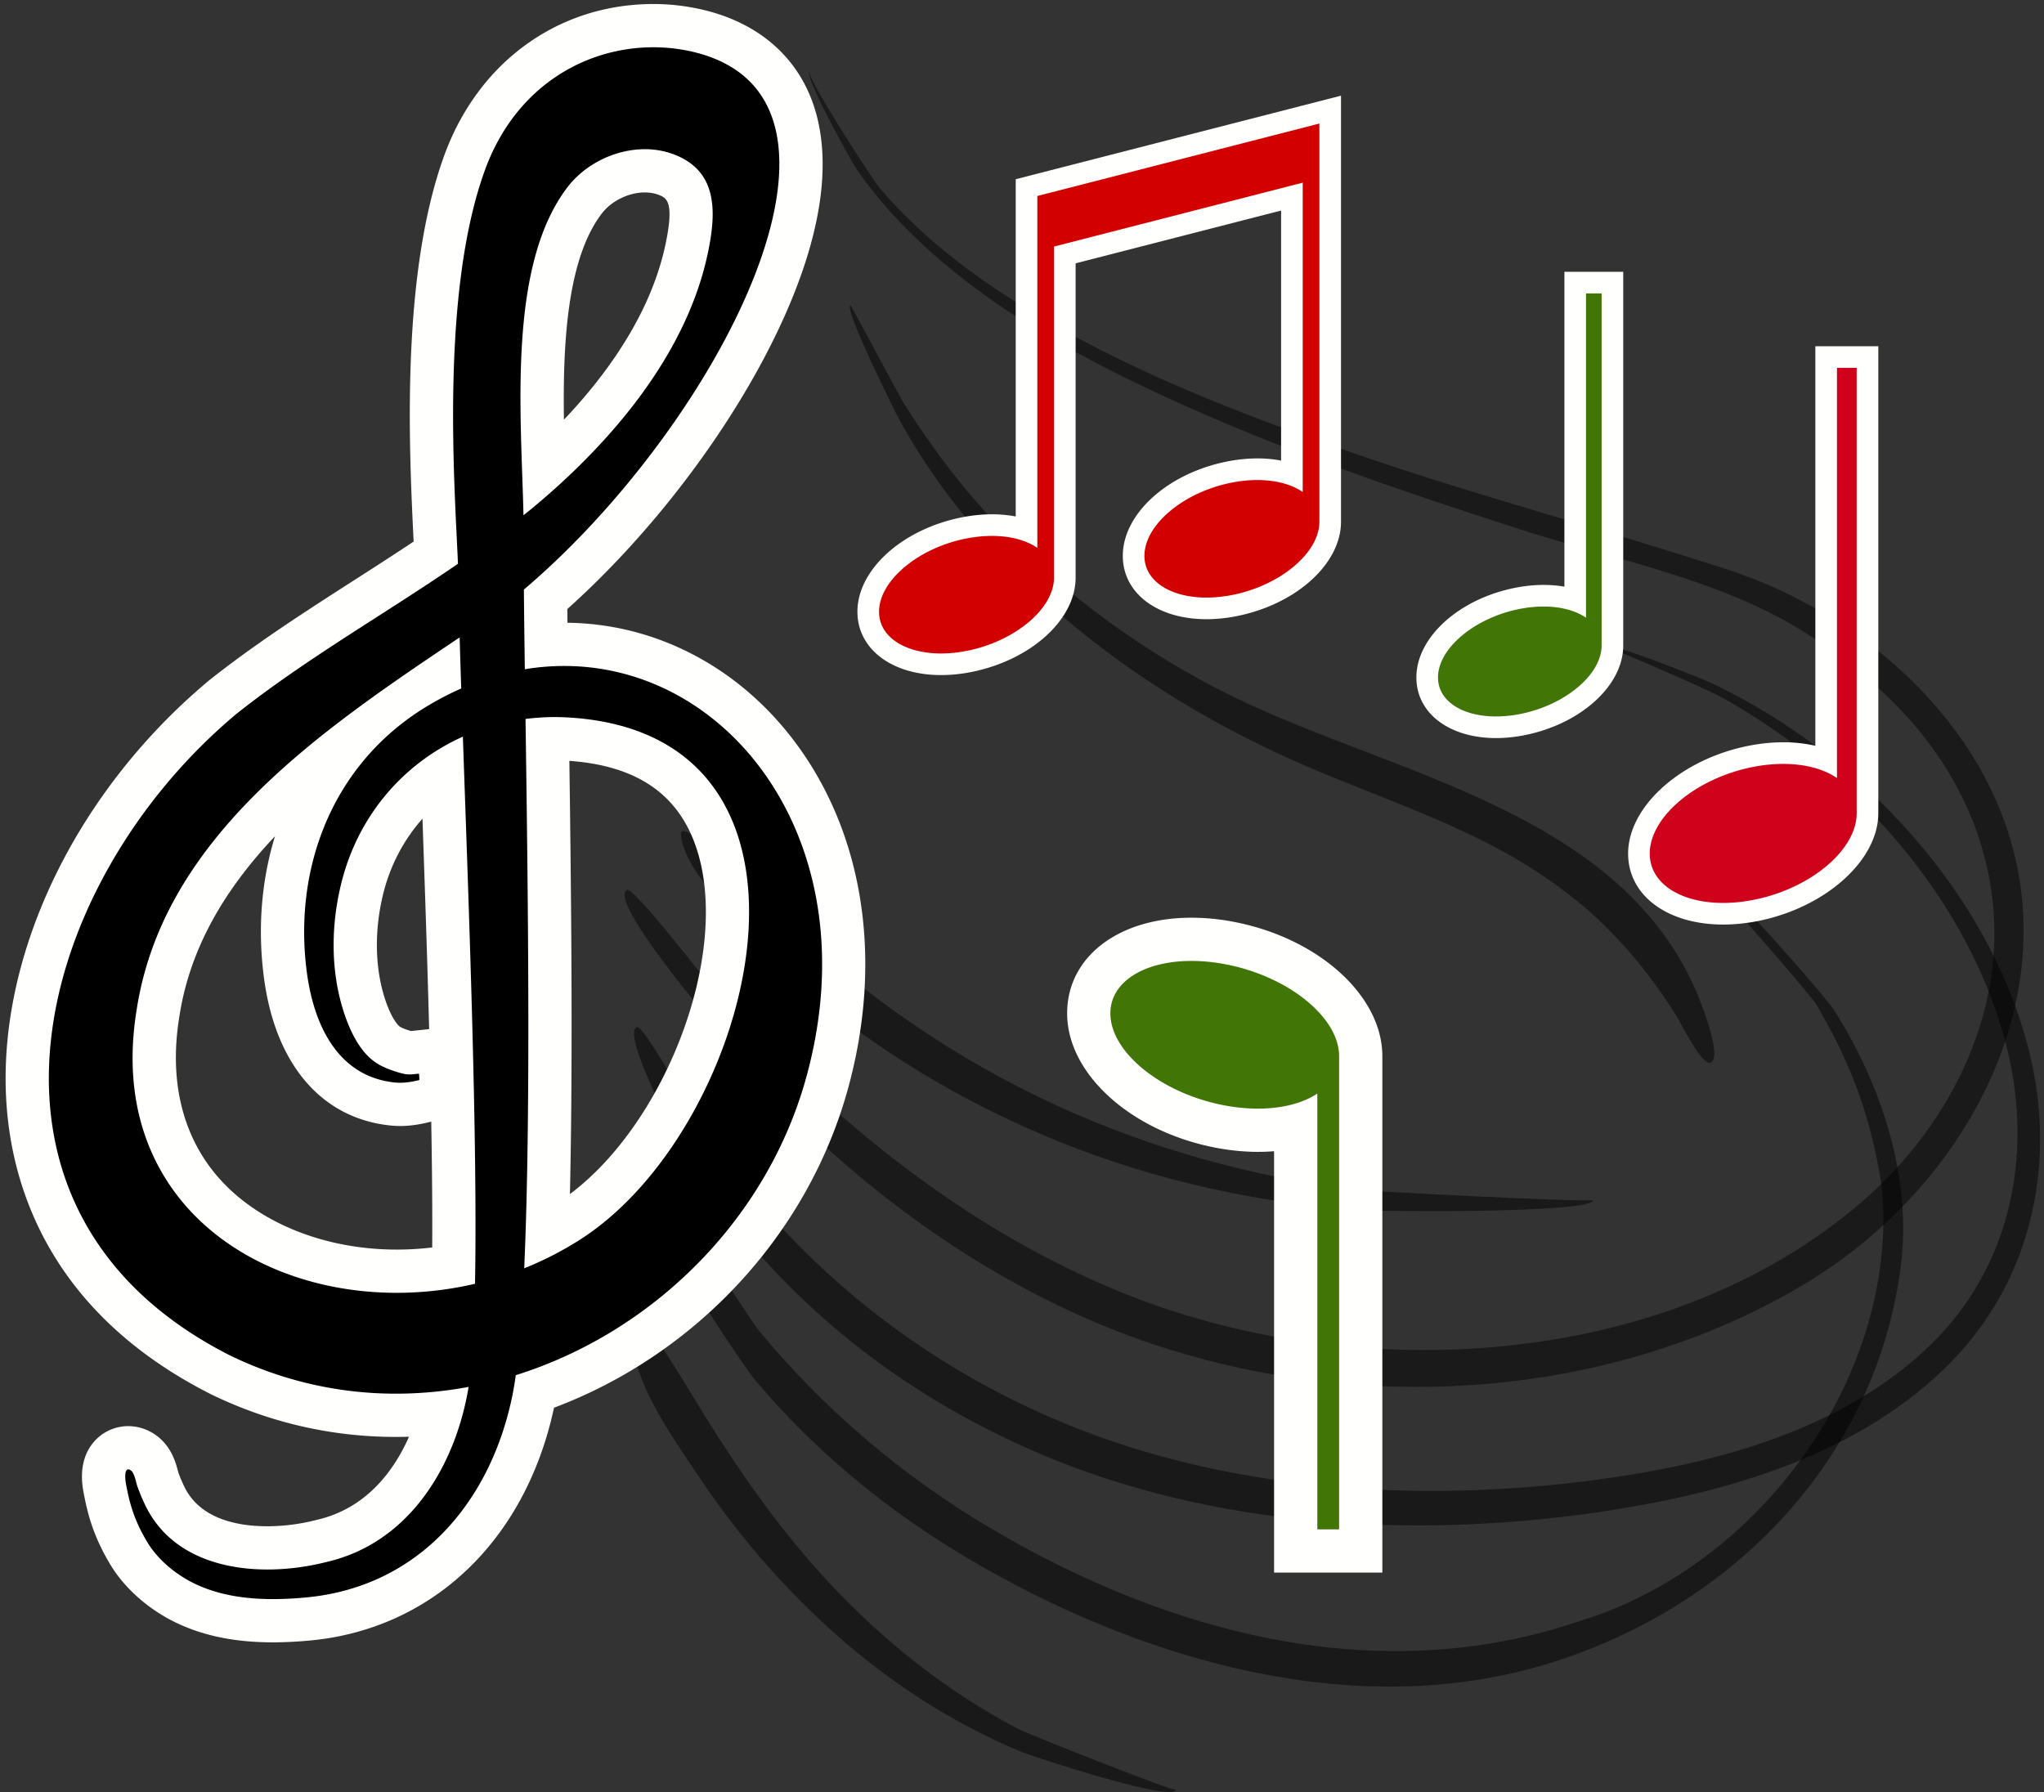 <svg width="268" height="235" viewBox="0 0 268 235" xmlns="http://www.w3.org/2000/svg"><rect x="0" y="0" width="268" height="235" fill="#333333" stroke="none"/><title>Artboard</title><g fill="none" fill-rule="evenodd"><g fill="#000"><path d="M106.189 9.36c-.822.274 8.196 14.167 9.113 15.249 5.326 6.282 11.932 11.335 18.914 15.638 13.637 8.403 28.813 14.201 43.901 19.399 16.17 5.57 32.715 9.896 48.953 15.228 12.22 4.122 23.563 12.205 30.745 22.987 17.178 25.787 2.739 56.368-21.587 70.737-27.917 16.489-64.24 17.205-93.621 4.362-14.102-6.164-26.871-15.201-37.901-25.892-2.048-1.985-25.737-28.466-22.517-30.375.8-.477 9.402 10.67 10.295 11.69 5.043 5.758 10.375 11.271 16.076 16.381 12.163 10.902 25.976 20.069 41.324 25.813 29.921 11.09 69.196 8.583 94.182-12.941 12.101-10.424 19.818-26.28 16.764-42.446-2.709-14.341-12.377-24.873-24.396-32.388-11.005-6.881-24.819-9.436-37.015-13.355-15.994-5.141-31.977-10.6-47.229-17.689-10.063-4.677-19.997-10.097-28.504-17.29-4.276-3.616-8.201-7.679-11.379-12.302-.657-.955-7.09-12.482-6.118-12.806" fill-opacity=".492"/><path d="M209.995 84.651c.228-.862 13.226 4.357 14.469 4.949 6.449 3.067 12.462 7.017 17.877 11.67 11.127 9.561 20.151 22.294 23.724 36.655 3.737 15.023.14 30.717-11.163 41.581-11.197 10.833-26.91 15.74-41.936 18.248-25.113 4.193-52.819 2.977-76.463-7.066-13.148-5.586-25.033-13.529-34.85-23.942-4.723-5.009-8.922-10.58-12.366-16.545-.587-1.017-7.91-14.803-5.765-15.508.897-.301 6.935 10.77 7.583 11.745 3.653 5.492 7.731 10.705 12.279 15.484 9.986 10.495 21.963 18.69 35.292 24.339 23.088 9.786 49.979 11.091 74.536 7.208 14.272-2.257 29.242-6.803 39.868-17.081 10.933-10.62 13.696-25.901 9.712-40.303-3.591-12.985-11.671-24.544-21.573-33.536a82.597 82.597 0 0 0-15.921-11.339c-1.279-.698-15.221-6.867-15.303-6.559" fill-opacity=".5"/><path d="M219.522 111.36c1.481-1.965 19.903 19.439 20.877 20.968 6.288 9.874 10.368 22.108 8.797 33.948-3.344 25.194-22.078 44.389-45.969 51.799-25.619 7.946-53.845-.456-76.239-13.673-10.502-6.2-20.053-14.019-27.917-23.358-1.918-2.278-19.126-27.727-14.882-29.017.751-.249 13.71 20.513 15.348 22.494 8.482 10.256 18.738 18.996 30.186 25.781 23.434 13.888 51.023 21.267 77.443 12.247 23.452-7.144 41.639-31.979 39.62-56.488-1.309-9.134-3.994-16.511-8.706-24.434-.98-1.551-17.9-21.141-18.558-20.267" fill-opacity=".5"/><path d="M208.856 157.36c.17 1.779-27.999 1.496-30.254 1.343-13.596-.926-27.1-3.892-39.745-9-11.258-4.548-21.839-10.671-31.277-18.321-4.381-3.551-8.521-7.475-12.14-11.807-2.206-2.64-5.811-6.518-6.158-10.057-.243-2.491 6.48 4.274 7.164 4.953 3.784 3.757 7.641 7.434 11.683 10.915 9.321 8.026 19.727 14.724 30.93 19.809 12.061 5.475 24.943 9.032 38.07 10.745 2.343.306 31.759 1.761 31.727 1.42M111.522 40.027c.044-.017 6.421 11.938 6.935 12.792 3.726 5.903 7.905 11.46 12.78 16.47 8.678 8.916 19.035 16.45 30.203 21.946 22.225 10.938 54.173 15.54 62.554 43.106.165.544 1.532 4.724.195 5.019-1.127.251-3.987-5.549-4.469-6.29-3.667-5.824-8.372-11.436-13.849-15.636-11.282-8.885-24.289-12.254-37.117-18.087-14.363-6.531-27.645-15.491-38.36-27.13-4.803-5.218-9.117-11.011-12.506-17.247-.49-.9-7.327-14.58-6.366-14.943M154.189 234.693c-.291 1.702-18.792-4.352-20.385-5.019-8.939-3.74-17.183-9.074-24.402-15.527-6.858-6.129-12.899-13.163-17.979-20.827-2.988-4.508-9.321-13.174-8.41-19.127.429-2.798 3.764 2.425 4.031 2.83 1.934 2.929 3.71 5.963 5.565 8.943 4.798 7.707 10.026 15.09 16.246 21.727 7.093 7.569 15.284 14.082 24.471 18.931 1.615.853 20.804 8.413 20.863 8.069" fill-opacity=".5"/></g><path d="M225.931 119.818c-6.501 0-11.041-3.244-11.041-7.889 0-5.545 6.462-11.149 14.712-12.756a22.078 22.078 0 0 1 4.211-.421c2.092 0 3.997.325 5.626.95V46.818h5.418v59.823c0 5.545-6.462 11.148-14.712 12.756-1.433.28-2.85.421-4.213.421h-.001" fill="#D0021B"/><path d="M246.274 45.401h-8.253v52.392a18.61 18.61 0 0 0-4.209-.458c-1.454 0-2.961.15-4.481.446-8.893 1.734-15.859 7.948-15.859 14.148 0 5.479 5.123 9.306 12.459 9.306 1.455 0 2.963-.15 4.484-.447 8.893-1.733 15.859-7.947 15.859-14.147v-61.24zm-2.834 2.835v58.405c0 4.816-6.074 9.905-13.567 11.365a20.677 20.677 0 0 1-3.942.395c-5.569 0-9.624-2.537-9.624-6.472 0-4.816 6.074-9.905 13.566-11.365a20.64 20.64 0 0 1 3.938-.394c2.864 0 5.327.671 7.045 1.857V48.236h2.584z" fill="#FFFFFE"/><path d="M196.153 95.366c-5.315-.001-9.027-2.688-9.027-6.534 0-4.522 5.215-9.079 11.872-10.377a17.787 17.787 0 0 1 3.386-.338c1.522 0 2.922.214 4.152.626V37.058h4.877V84.65c0 4.521-5.214 9.08-11.872 10.377a17.72 17.72 0 0 1-3.387.339h-.001" fill="#417505"/><path d="M212.83 35.641h-7.712V76.93c-.865-.153-1.78-.23-2.735-.23-1.187 0-2.417.122-3.656.364-7.421 1.446-13.018 6.506-13.018 11.768 0 4.681 4.295 7.951 10.444 7.951 1.188 0 2.419-.123 3.659-.364 7.421-1.447 13.018-6.506 13.018-11.768v-49.01zm-2.835 2.834v46.176c0 3.808-4.802 7.831-10.725 8.985a16.291 16.291 0 0 1-3.117.312c-4.403 0-7.609-2.005-7.609-5.116 0-3.808 4.802-7.831 10.726-8.986a16.32 16.32 0 0 1 3.113-.311c2.264 0 4.211.53 5.569 1.468V38.475h2.043z" fill="#FFFFFE"/><path d="M169.886 203.375v-55.737c-1.516.376-3.18.569-4.95.569-1.58 0-3.221-.157-4.876-.467-9.704-1.818-17.307-8.345-17.307-14.86 0-5.716 5.54-9.709 13.471-9.709 1.582 0 3.225.158 4.881.468 9.705 1.818 17.308 8.345 17.308 14.86v64.876h-8.527" fill="#417505"/><path d="M156.227 120.337h-.002c-9.601 0-16.306 5.159-16.306 12.544 0 7.964 8.435 15.55 19.62 17.645 1.826.342 3.642.516 5.397.516.72 0 1.426-.029 2.116-.086v55.254h14.195v-67.712c0-7.964-8.435-15.55-19.62-17.645a29.38 29.38 0 0 0-5.4-.516zm-.001 5.669c1.379 0 2.841.135 4.357.419 8.281 1.552 14.994 6.957 14.994 12.073v62.042h-2.856V143.4c-1.899 1.26-4.621 1.972-7.785 1.972-1.378 0-2.839-.134-4.353-.418-8.281-1.552-14.995-6.957-14.995-12.073 0-4.18 4.482-6.875 10.638-6.875z" fill="#FFFFFE"/><path d="M84.549 22.399c-3.036 0-6.155 1.547-7.947 3.942-6.127 8.117-5.74 23.03-5.317 35.247 7.777-7.064 16.313-17.194 18.778-29.121 1.376-6.655.024-8.558-2.775-9.594a7.836 7.836 0 0 0-2.739-.474zM71.778 96.881c.267 19.031.603 45.626-.033 64.909a39.998 39.998 0 0 0 3.053-1.805c14.007-9.148 23.718-33.088 19.604-48.333-2.489-9.225-9.324-14.19-20.311-14.754a26.407 26.407 0 0 0-2.313-.017zm-24.959-.438c-12.633 9.558-23.748 20.885-26.112 36.472-1.472 9.109.457 17.088 5.576 23.099 5.776 6.785 15.155 10.677 25.73 10.677 2.497 0 5.001-.224 7.469-.667.206-17.213-.691-42.682-1.416-63.319l-.049-1.39c-5.216 3.523-8.964 8.884-10.524 15.214-1.212 4.911-1.229 9.817-.05 14.188.765 2.842 1.902 5.046 3.12 6.047.612.505 1.436.823 2.485 1.145.472.145.604.145.659.145.191 0 .38-.027.623-.053l3.05-.319.363 2.732c.062.465.084.897.068 1.32l-.082 2.13-2.069.513c-1.206.298-2.22.438-3.189.438-.354 0-.693-.019-1.026-.054-7.616-.801-12.582-6.689-13.981-16.577-1.695-12.165 1.814-23.617 9.355-31.741zM35.784 212.522c-4.492 0-8.237-.747-11.448-2.285-3.147-1.506-5.867-3.903-7.463-6.574-1.911-3.199-2.648-5.793-3.168-8.702-.209-1.182-.255-2.835.722-4.002a3.107 3.107 0 0 1 2.387-1.119c.667 0 1.308.205 1.908.608 1.265.851 1.631 2.259 1.874 3.19.031.121.058.235.089.327.357.965.685 1.733 1.023 2.403 2.915 5.746 9.622 6.604 13.36 6.604 2.312 0 4.756-.313 7.068-.906 7.512-1.733 13.167-7.898 15.657-16.803a54.029 54.029 0 0 1-5.878.323c-8.019 0-15.761-1.786-23.012-5.309-14.744-7.483-23.39-19.148-25.047-33.756-2.136-18.839 7.821-40.474 25.366-55.118 6.025-4.772 12.476-8.912 18.715-12.916 3.039-1.95 6.169-3.958 9.206-6.012l-.077-1.604c-.586-11.97-1.676-34.25 3.825-49.461C65.705 8.104 76.845 3.363 85.665 3.363c1.949 0 3.884.22 5.755.655 6.97 1.619 11.467 5.838 13.006 12.199 4.075 16.841-13.561 45.534-32.89 62.38.017 1.832.042 3.835.07 5.98a34.39 34.39 0 0 1 2.375-.083c10.769 0 20.902 5.198 27.8 14.263 8.684 11.413 11.107 27.203 6.649 43.323-5.159 18.65-19.735 33.981-38.268 40.394-.055.319-.111.622-.168.911-3.304 16.478-14.681 27.557-29.692 28.917a49.74 49.74 0 0 1-4.517.22h-.001z" fill="#000"/><path d="M52.013 163.856c-9.6 0-18.412-3.618-23.572-9.679-4.563-5.36-6.271-12.546-4.94-20.782l.004-.028.005-.027c1.397-9.213 6.16-16.931 12.546-23.688-1.801 5.868-2.323 12.297-1.4 18.917 1.578 11.149 7.589 18.074 16.493 19.011.437.046.882.07 1.322.07 1.204 0 2.434-.166 3.87-.522l.201-.05c.105 5.91.156 11.506.127 16.501a39.452 39.452 0 0 1-4.656.277zm1.865-28.657c-.305-.094-1.211-.373-1.514-.623-.452-.372-1.42-1.757-2.185-4.596-1.038-3.854-1.015-8.389.065-12.772.923-3.741 2.702-7.101 5.148-9.854.309 8.841.632 18.355.877 27.593l-1.923.201-.324.035-.144.016zm20.847 21.378c.409-17.682.162-39.774-.073-56.805 9.334.663 14.902 4.796 17.013 12.619 3.698 13.702-4.605 34.954-16.94 44.186zm-.784-101.544c-.155-9.953.41-21.004 4.917-26.974 1.269-1.698 3.551-2.825 5.692-2.825.631 0 1.221.1 1.753.297 1.051.389 2.136.791.985 6.362-1.846 8.931-7.399 16.865-13.347 23.14zM85.666.528C73.185.527 62.67 8.159 58.226 20.446c-5.696 15.748-4.587 38.397-3.992 50.567-2.592 1.729-5.24 3.428-7.822 5.085-6.299 4.042-12.813 8.222-18.893 13.037l-.057.045-.056.047C9.148 104.466-1.201 127.08 1.04 146.84c1.233 10.879 6.838 25.945 26.535 35.943l.044.022.045.022c7.64 3.712 15.799 5.594 24.251 5.594.57 0 1.142-.009 1.714-.027-1.996 4.503-5.61 9.405-12.064 10.895l-.066.015-.066.017a26.062 26.062 0 0 1-6.365.816c-3.772 0-8.714-.876-10.832-5.052a19.49 19.49 0 0 1-.857-2.009 6.36 6.36 0 0 1-.039-.15c-.286-1.096-.88-3.378-3.035-4.829a6.243 6.243 0 0 0-3.491-1.091 5.934 5.934 0 0 0-4.561 2.133c-1.68 2.006-1.655 4.544-1.337 6.32.573 3.215 1.392 6.088 3.524 9.658 1.874 3.138 5.035 5.936 8.673 7.677 3.601 1.724 7.746 2.563 12.672 2.563 1.494 0 3.056-.076 4.773-.232 16.112-1.46 28.353-13.135 32.08-30.532 18.664-7.019 33.264-22.742 38.524-41.758 4.696-16.98 2.099-33.672-7.126-45.795-7.348-9.657-18.128-15.245-29.632-15.379l-.021-1.798c9.29-8.313 18.065-19.197 24.329-30.229 5.347-9.418 11.157-22.976 8.47-34.083-1.782-7.367-7.152-12.443-15.12-14.294a28.26 28.26 0 0 0-6.396-.729zM68.733 166.309a43.406 43.406 0 0 0 7.615-3.951c22.962-14.995 35.603-66.353-2.111-68.291a28.827 28.827 0 0 0-1.495-.038c-1.296 0-2.577.086-3.837.246.312 21.974.719 52.164-.172 72.034zm-16.72 3.217c3.406 0 6.864-.391 10.268-1.186.354-18.946-.838-50.009-1.593-71.744-7.711 3.463-13.727 10.251-15.948 19.255-1.246 5.053-1.398 10.544-.035 15.604.69 2.559 1.95 5.765 4.057 7.499 1.015.835 2.213 1.283 3.453 1.665.662.203 1.077.27 1.492.27.356 0 .713-.049 1.226-.102.038.279.056.559.045.838-1.01.25-1.801.355-2.507.355-.252 0-.493-.013-.729-.038-7.279-.766-10.491-7.231-11.471-14.155-1.937-13.894 3.323-27.671 15.684-35.155a39.66 39.66 0 0 1 4.518-2.354c-.08-2.423-.149-4.667-.206-6.698-17.853 12.008-38.89 26.011-42.363 48.91-3.844 23.788 14.274 37.036 34.109 37.036zM68.637 67.567c.429-.346.862-.687 1.286-1.04C80.154 58.01 90.075 46.413 92.84 33.041c1.092-5.282 1.28-10.661-4.567-12.827a10.707 10.707 0 0 0-3.724-.65c-3.923.001-7.903 1.986-10.216 5.079-7.813 10.35-5.996 29.713-5.696 42.924zM85.666 6.198c1.737 0 3.457.196 5.113.581 25.784 5.99 3.246 49.056-22.09 70.527.026 3.007.07 6.535.124 10.451a31.647 31.647 0 0 1 5.168-.429c22.113 0 40.089 23.728 31.717 53.996-5.18 18.726-20.233 33.421-38.073 39.001a44.36 44.36 0 0 1-.412 2.508c-2.849 14.212-12.382 25.306-27.167 26.646a47.026 47.026 0 0 1-4.261.208c-3.532 0-7.066-.494-10.225-2.006-2.425-1.161-4.849-3.12-6.253-5.471-1.686-2.824-2.324-5.021-2.81-7.747-.088-.491-.201-1.788.317-1.788.089 0 .196.038.325.125.518.348.675 1.576.882 2.133.342.924.713 1.838 1.159 2.717 3.051 6.014 9.478 8.156 15.888 8.156 2.675 0 5.348-.373 7.771-.993 10.805-2.493 16.892-12.563 18.602-22.953a51.756 51.756 0 0 1-9.526.891c-7.277 0-14.671-1.573-21.774-5.023-37.248-18.907-25.756-61.902.898-84.149 9.167-7.259 19.384-13.038 29.008-19.653-.422-10.046-2.345-35.364 3.51-51.551C67.584 11.243 76.859 6.197 85.666 6.198z" fill="#FFFFFE"/><path d="M113.839 80.216c0-4.789 5.542-9.621 12.616-11a18.933 18.933 0 0 1 3.601-.36c1.671 0 3.204.242 4.539.709V24.601l39.814-10.229v54.046c0 4.789-5.542 9.621-12.616 11a18.952 18.952 0 0 1-3.604.359c-5.625 0-9.554-2.833-9.554-6.888 0-4.79 5.541-9.621 12.615-11.001a18.93 18.93 0 0 1 3.601-.359c1.671 0 3.204.242 4.539.708V25.78l-29.776 7.649v42.316c0 4.79-5.541 9.622-12.616 11-1.224.239-2.437.36-3.604.36-5.626 0-9.555-2.833-9.555-6.889z" fill="#D30000"/><path d="M175.827 12.545l-40.521 10.409-2.129.547v44.223a16.598 16.598 0 0 0-3.121-.285c-1.256 0-2.559.13-3.872.386-7.846 1.529-13.762 6.856-13.762 12.391 0 4.891 4.512 8.306 10.971 8.306 1.258 0 2.562-.129 3.876-.385 7.846-1.53 13.762-6.857 13.762-12.392V34.528l26.942-6.921v32.79a16.515 16.515 0 0 0-3.121-.285c-1.257 0-2.559.129-3.872.385-7.846 1.53-13.762 6.857-13.762 12.392 0 4.89 4.511 8.306 10.971 8.306 1.258 0 2.562-.13 3.876-.386 7.845-1.529 13.762-6.857 13.762-12.392V12.545zm-2.835 3.655v52.217c0 4.073-5.135 8.375-11.47 9.61a17.459 17.459 0 0 1-3.333.333c-4.708 0-8.137-2.144-8.137-5.471 0-4.073 5.136-8.375 11.47-9.609a17.44 17.44 0 0 1 3.33-.334c2.421 0 4.503.568 5.955 1.571V23.952l-32.611 8.378v43.415c0 4.072-5.135 8.374-11.47 9.609a17.463 17.463 0 0 1-3.333.334c-4.708 0-8.136-2.145-8.136-5.472 0-4.072 5.135-8.374 11.469-9.609a17.436 17.436 0 0 1 3.33-.333c2.421 0 4.503.567 5.956 1.57V25.7l36.98-9.5z" fill="#FFFFFE"/></g></svg>